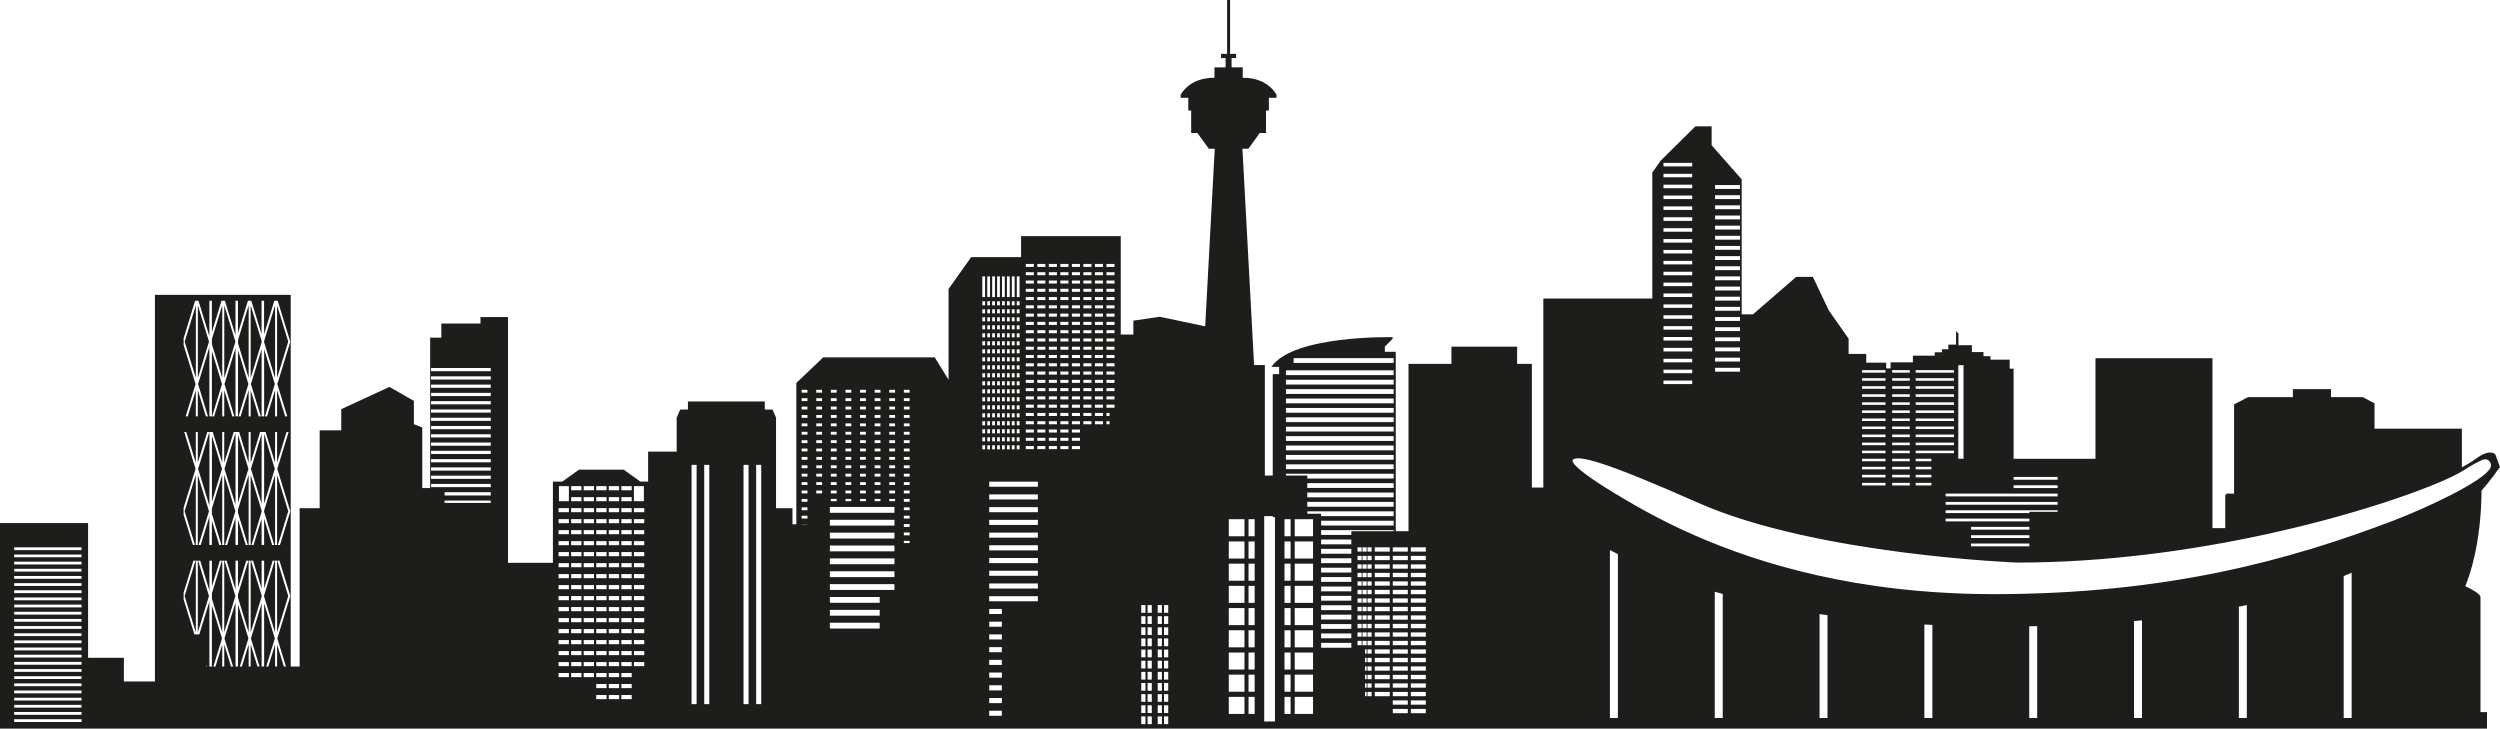 <?xml version="1.0" encoding="UTF-8"?>
<svg id="Layer_2" data-name="Layer 2" xmlns="http://www.w3.org/2000/svg" viewBox="0 0 1200 349.72">
  <defs>
    <style>
      .cls-1 {
        fill: #1d1d1b;
        stroke-width: 0px;
      }
    </style>
  </defs>
  <g id="Layer_1-2" data-name="Layer 1">
    <g>
      <path class="cls-1" d="M1199.02,225.45l.98-1.22-2.27-6.18s-2.44-2.83-8.91,1.88c-2.44,1.77-4.95,3.24-7.12,4.38v-18.55h-41.93v-12.16l-5.64-2.99h-15.26v-3.83h-18.29v3.83h-21.46l-6.76,3.5v42.83h-3.76v.58h-.48v15.98h-6.14v-81.57h-56.15v48.28h-39.3v-43.24h-1.89v-4.32h-9.19v-1.69h-3.38v-1.97h-5.56v-3.31h-6.44v-5.56l-1.17-1.17v6.44h-3.71v2.26h-3.06v1.45h-3.44v1.61h-10.5v3.22h-10.71v2.91h-2.1v-2.75h-9.58v-4.19h-8.46v-7.33l-3.17-4.52-.9-1.29-1.8-2.58-.91-1.29-1.8-2.57-.92-1.29-7.66-16.12h-8.01l-20.74,17.98h-5.43v-64.81l-14.42-16.35v-9.1h-7.78l-16.71,16.51-3.98,5.7v60.47h-52.31v90.71h-5.49v-59.38h-7.09v-8.25h-31.53v8.25h-20.61v80.33h-6.11v-86.12h-5.24v-2.49l3.72-3.73v-.79s-47.7-1.13-58.17,14.26h3.7v3.47h-3.06v48.68h-3.78v-53.01h-5.17l-5.6-103.85h2.84l5.48-7.56h3v-10.79h1.37v-6.1h3.66v-1.44s-3.92-8.18-15.91-8.18h-.3v-4.99h-5.35v-4.47h2.18v-2.02h-2.9V0h-1.43v25.85h-2.9v2.02h2.18v4.47h-5.35v4.99h-.29c-12,0-15.92,8.18-15.92,8.18v1.44h3.66v6.1h1.37v10.79h3l5.48,7.56h2.84l-4.59,85.22-21.79-4.57-12.69,1.86v6.68h-6.05v-47.24h-47.85v10.06h-23.93l-10.87,15.31v43.58l-6.63-10.77h-53.55l-12.89,12.3v67.82h-1.85v-7.73h-7.89v-43.41l-1.7-3.95h-3.7v-3.87h-36.9v3.87h-3.71l-1.69,3.95v16.25h-13.7v14.41h-3.71l-8.01-5.73h-21.46l-8.01,5.73h-4.51v38.97h-21.55v-117.95h-13.22v3.1h-18.8v6.8h-5.36v72.18h-3.78v-29.11l-4.03-1.55v-11.18l-11.71-6.71-23.15,10.69v10.15h-10.36v37.37h-9.61v76h-4.28v-178.38h-65.18v185.57h-14.9v-11.37h-17.19v-64.68H0v98.66h1193.76v-7.91h-3.12v-55.16c0-1.39-3.29-3.39-7.31-5.33,2.05-4.85,7.61-20.33,7.82-45.86,4.54-5.08,7.86-10.01,7.86-10.01ZM39.15,346.56H6.81v-1.35h32.33v1.35ZM39.15,343.12H6.81v-1.35h32.33v1.35ZM39.15,339.68H6.81v-1.35h32.33v1.35ZM39.15,336.25H6.81v-1.35h32.33v1.35ZM39.15,332.81H6.81v-1.35h32.33v1.35ZM39.15,329.37H6.81v-1.35h32.33v1.35ZM39.15,325.93H6.81v-1.35h32.33v1.35ZM39.15,322.5H6.81v-1.35h32.33v1.35ZM39.15,319.06H6.81v-1.35h32.33v1.35ZM39.15,315.62H6.81v-1.35h32.33v1.35ZM39.15,312.18H6.81v-1.35h32.33v1.35ZM39.15,308.75H6.81v-1.35h32.33v1.35ZM39.15,305.31H6.81v-1.35h32.33v1.35ZM39.15,301.87H6.81v-1.35h32.33v1.35ZM39.15,298.44H6.81v-1.35h32.33v1.35ZM39.15,295H6.81v-1.35h32.33v1.35ZM39.15,291.56H6.81v-1.35h32.33v1.35ZM39.15,288.12H6.81v-1.35h32.33v1.35ZM39.15,284.69H6.81v-1.35h32.33v1.35ZM39.15,281.25H6.81v-1.35h32.33v1.35ZM39.15,277.81H6.81v-1.34h32.33v1.34ZM39.15,274.38H6.81v-1.34h32.33v1.34ZM39.15,270.94H6.81v-1.34h32.33v1.34ZM39.15,267.5H6.81v-1.34h32.33v1.34ZM39.15,264.06H6.81v-1.34h32.33v1.34ZM98.96,319.92v-.87l.27.87h-.27ZM139.32,286.23l-6.2,20.21,4.14,13.48h-1.01l-3.24-10.56v10.56h-.97v-10.56l-3.24,10.56h-1.01l4.13-13.48-5.13-16.74v30.22h-1.21v-30.22l-5.14,16.74,4.14,13.48h-1.01l-3.25-10.56v10.56h-.97v-10.56l-3.24,10.56h-1.01l3.33-10.84.81-2.64-.81-2.65-4.18-13.61v29.74h-1.21v-30.69l-4.48,14.57-.81,2.65.81,2.64,3.33,10.84h-1.01l-3.24-10.56v10.56h-.97v-10.56l-3.24,10.56h-1.01l3.33-10.84.81-2.64-.81-2.65-4.04-13.12v29.25h-1.21v-31.17l-4.84,15.76h-2.38l-5.15-16.79v-3.26l4.71-15.36h1.01l-5.22,16.99,5.36,17.43v-34.41h.96v34.41l5.36-17.43-5.22-16.99h1.01l4.4,14.34v-14.34h1.21v12.41l3.82-12.41h1l-4.82,15.71v2.57l4.96,16.14v-34.41h.97v34.41l5.35-17.43-.87-2.85-4.34-14.14h1l4.26,13.86v-13.86h1.21v12.89l3.96-12.89h1.01l-4.97,16.19v1.6l5.1,16.63v-34.41h.97v34.41l5.26-17.11v-.64l-5.12-16.67h1.01l4.11,13.37v-13.37h1.21v13.37l4.1-13.37h1.01l-4.19,13.65-.92,3.02v.64l.92,3.02,4.33,14.09v-34.41h.97v34.41l5.35-17.43-5.22-16.99h1.01l5.18,16.85v.28ZM139.32,245.54l-4.94,16.07h-1.01l4.98-16.22-5.35-17.43v33.64h-.97v-33.64l-4.33,14.1-.92,3.01v.64l.92,3.02,3.96,12.88h-1.02l-3.86-12.6v12.6h-1.21v-12.6l-3.87,12.6h-1.02l4.89-15.9v-.64l-5.26-17.11v33.64h-.97v-33.64l-5.1,16.63v1.61l4.73,15.41h-1.01l-3.72-12.12v12.12h-1.21v-13.08l-4.02,13.08h-1.01l4.98-16.22-.87-2.85-4.48-14.58v33.64h-.97v-33.64l-4.96,16.15v2.57l4.59,14.93h-1.01l-3.58-11.63v11.63h-1.21v-13.56l-4.16,13.56h-1.02l4.99-16.22-5.36-17.43v33.64h-.96v-33.64l-5.36,17.43,4.99,16.22h-1.02l-4.47-14.58v-3.27l5.74-18.71-5.43-17.7h1l4.55,14.78v-14.78h.96v14.78l4.55-14.78h2.63l4.54,14.78v-14.78h.97v14.78l4.54-14.78h2.64l4.53,14.78v-14.78h.97v14.78l4.54-14.78h2.64l4.54,14.78v-14.78h.97v14.78l4.54-14.78h1.01l-5.44,17.7,6.2,20.2v.29ZM139.32,164.15l-6.2,20.2,4.77,15.51h-1.02l-3.86-12.58v12.58h-.97v-12.58l-3.86,12.58h-1.01l4.75-15.51-5.13-16.73v32.23h-1.21v-32.23l-5.14,16.73,4.76,15.51h-1.01l-3.87-12.58v12.58h-.97v-12.58l-3.86,12.58h-1.01l4.76-15.51-.81-2.64-4.18-13.61v31.75h-1.21v-32.71l-5.29,17.21,4.76,15.51h-1.01l-3.86-12.59v12.59h-.97v-12.59l-3.87,12.59h-1.01l4.77-15.51-4.85-15.77v31.27h-1.21v-33.2l-5.43,17.7,4.76,15.51h-1.01l-3.87-12.58v12.58h-.96v-12.58l-3.87,12.58h-1.01l4.76-15.51-5.74-18.71v-3.26l5.53-18.04h1.61l5.22,17.01v-17.01h1.21v15.08l4.63-15.08h1.62l5.07,16.53v-16.53h1.21v15.57l4.18-13.61.6-1.96h1.61l4.93,16.05v-16.05h1.21v16.05l4.92-16.05h1.62l5.99,19.53v.28ZM235.57,241.4h-22.17v-1.16h22.17v1.16ZM235.57,237.81h-22.17v-1.54h22.17v1.54ZM235.57,233.83h-28.68v-1.53h28.68v1.53ZM235.57,229.85h-28.68v-1.53h28.68v1.53ZM235.57,225.88h-28.68v-1.53h28.68v1.53ZM235.57,221.91h-28.68v-1.53h28.68v1.53ZM235.57,217.93h-28.68v-1.53h28.68v1.53ZM235.57,213.96h-28.68v-1.53h28.68v1.53ZM235.57,209.99h-28.68v-1.54h28.68v1.54ZM235.57,206.01h-28.68v-1.53h28.68v1.53ZM235.57,202.03h-28.68v-1.53h28.68v1.53ZM235.57,198.06h-28.68v-1.53h28.68v1.53ZM235.57,194.09h-28.68v-1.54h28.68v1.54ZM235.57,190.11h-28.68v-1.53h28.68v1.53ZM235.57,186.14h-28.68v-1.53h28.68v1.53ZM235.57,182.16h-28.68v-1.53h28.68v1.53ZM235.57,178.19h-28.68v-1.54h28.68v1.54ZM304.28,233.35h4.78v7.24h-4.78v-7.24ZM273.07,325.03h-4.95v-1.98h4.95v1.98ZM273.07,319.75h-4.95v-1.97h4.95v1.97ZM273.07,314.47h-4.95v-1.97h4.95v1.97ZM273.07,309.2h-4.95v-1.97h4.95v1.97ZM273.07,303.92h-4.95v-1.98h4.95v1.98ZM273.07,298.65h-4.95v-1.98h4.95v1.98ZM273.07,293.37h-4.95v-1.98h4.95v1.98ZM273.07,288.09h-4.95v-1.98h4.95v1.98ZM273.07,282.81h-4.95v-1.97h4.95v1.97ZM273.07,277.53h-4.95v-1.97h4.95v1.97ZM273.07,272.26h-4.95v-1.97h4.95v1.97ZM273.07,266.98h-4.95v-1.98h4.95v1.98ZM273.07,261.71h-4.95v-1.98h4.95v1.98ZM273.07,256.43h-4.95v-1.98h4.95v1.98ZM273.07,251.15h-4.95v-1.98h4.95v1.98ZM273.07,245.87h-4.95v-1.97h4.95v1.97ZM273.07,240.59h-4.78v-7.24h4.78v7.24ZM279.1,325.03h-4.96v-1.98h4.96v1.98ZM279.1,319.75h-4.96v-1.97h4.96v1.97ZM279.1,314.47h-4.96v-1.97h4.96v1.97ZM279.1,309.2h-4.96v-1.97h4.96v1.97ZM279.1,303.92h-4.96v-1.98h4.96v1.98ZM279.1,298.65h-4.96v-1.98h4.96v1.98ZM279.1,293.37h-4.96v-1.98h4.96v1.98ZM279.1,288.09h-4.96v-1.98h4.96v1.98ZM279.1,282.81h-4.96v-1.97h4.96v1.97ZM279.1,277.53h-4.96v-1.97h4.96v1.97ZM279.1,272.26h-4.96v-1.97h4.96v1.97ZM279.1,266.98h-4.96v-1.98h4.96v1.98ZM279.1,261.71h-4.96v-1.98h4.96v1.98ZM279.1,256.43h-4.96v-1.98h4.96v1.98ZM279.1,251.15h-4.96v-1.98h4.96v1.98ZM279.1,245.87h-4.96v-1.97h4.96v1.97ZM279.1,240.59h-4.96v-1.97h4.96v1.97ZM279.1,235.32h-4.96v-1.97h4.96v1.97ZM285.13,325.03h-4.96v-1.98h4.96v1.98ZM285.13,319.75h-4.96v-1.97h4.96v1.97ZM285.13,314.47h-4.96v-1.97h4.96v1.97ZM285.13,309.2h-4.96v-1.97h4.96v1.97ZM285.13,303.92h-4.96v-1.98h4.96v1.98ZM285.13,298.65h-4.96v-1.98h4.96v1.98ZM285.13,293.37h-4.96v-1.98h4.96v1.98ZM285.13,288.09h-4.96v-1.98h4.96v1.98ZM285.13,282.81h-4.96v-1.97h4.96v1.97ZM285.13,277.53h-4.96v-1.97h4.96v1.97ZM285.13,272.26h-4.96v-1.97h4.96v1.97ZM285.13,266.98h-4.96v-1.98h4.96v1.98ZM285.13,261.71h-4.96v-1.98h4.96v1.98ZM285.13,256.43h-4.96v-1.98h4.96v1.98ZM285.13,251.15h-4.96v-1.98h4.96v1.98ZM285.13,245.87h-4.96v-1.97h4.96v1.97ZM285.13,240.59h-4.96v-1.97h4.96v1.97ZM285.13,235.32h-4.96v-1.97h4.96v1.97ZM291.15,335.59h-4.95v-1.98h4.95v1.98ZM291.15,330.31h-4.95v-1.98h4.95v1.98ZM291.15,325.02h-4.95v-1.97h4.95v1.97ZM291.15,319.75h-4.95v-1.97h4.95v1.97ZM291.15,314.47h-4.95v-1.97h4.95v1.97ZM291.15,309.2h-4.95v-1.97h4.95v1.97ZM291.15,303.92h-4.95v-1.98h4.95v1.98ZM291.15,298.65h-4.95v-1.98h4.95v1.98ZM291.15,293.37h-4.95v-1.98h4.95v1.98ZM291.15,288.08h-4.95v-1.97h4.95v1.97ZM291.15,282.81h-4.95v-1.97h4.95v1.97ZM291.15,277.53h-4.95v-1.97h4.95v1.97ZM291.15,272.26h-4.95v-1.97h4.95v1.97ZM291.15,266.98h-4.95v-1.98h4.95v1.98ZM291.15,261.71h-4.95v-1.98h4.95v1.98ZM291.15,256.43h-4.95v-1.98h4.95v1.98ZM291.15,251.14h-4.95v-1.97h4.95v1.97ZM291.15,245.87h-4.95v-1.97h4.95v1.97ZM291.15,240.59h-4.95v-1.97h4.95v1.97ZM291.15,235.32h-4.95v-1.97h4.95v1.97ZM297.18,335.59h-4.96v-1.98h4.96v1.98ZM297.18,330.31h-4.96v-1.98h4.96v1.98ZM297.18,325.03h-4.96v-1.98h4.96v1.98ZM297.18,319.75h-4.96v-1.97h4.96v1.97ZM297.18,314.47h-4.96v-1.97h4.96v1.97ZM297.18,309.2h-4.96v-1.97h4.96v1.97ZM297.18,303.92h-4.96v-1.98h4.96v1.98ZM297.18,298.65h-4.96v-1.98h4.96v1.98ZM297.18,293.37h-4.96v-1.98h4.96v1.98ZM297.18,288.09h-4.96v-1.98h4.96v1.98ZM297.18,282.81h-4.96v-1.97h4.96v1.97ZM297.18,277.53h-4.96v-1.97h4.96v1.97ZM297.18,272.26h-4.96v-1.97h4.96v1.97ZM297.18,266.98h-4.96v-1.98h4.96v1.98ZM297.18,261.71h-4.96v-1.98h4.96v1.98ZM297.18,256.43h-4.96v-1.98h4.96v1.98ZM297.18,251.15h-4.96v-1.98h4.96v1.98ZM297.18,245.87h-4.96v-1.97h4.96v1.97ZM297.18,240.59h-4.96v-1.97h4.96v1.97ZM297.18,235.32h-4.96v-1.97h4.96v1.97ZM303.21,335.59h-4.96v-1.98h4.96v1.98ZM303.21,330.31h-4.96v-1.98h4.96v1.98ZM303.21,325.03h-4.96v-1.98h4.96v1.98ZM303.21,319.75h-4.96v-1.97h4.96v1.97ZM303.21,314.47h-4.96v-1.97h4.96v1.97ZM303.21,309.2h-4.96v-1.97h4.96v1.97ZM303.21,303.92h-4.96v-1.98h4.96v1.98ZM303.21,298.65h-4.96v-1.98h4.96v1.98ZM303.21,293.37h-4.96v-1.98h4.96v1.98ZM303.21,288.09h-4.96v-1.98h4.96v1.98ZM303.21,282.81h-4.96v-1.97h4.96v1.97ZM303.21,277.53h-4.96v-1.97h4.96v1.97ZM303.21,272.26h-4.96v-1.97h4.96v1.97ZM303.21,266.98h-4.96v-1.98h4.96v1.98ZM303.21,261.71h-4.96v-1.98h4.96v1.98ZM303.21,256.43h-4.96v-1.98h4.96v1.98ZM303.21,251.15h-4.96v-1.98h4.96v1.98ZM303.21,245.87h-4.96v-1.97h4.96v1.97ZM303.21,240.59h-4.96v-1.97h4.96v1.97ZM303.21,235.32h-4.96v-1.97h4.96v1.97ZM309.24,319.75h-4.96v-1.97h4.96v1.97ZM309.24,314.47h-4.96v-1.97h4.96v1.97ZM309.24,309.2h-4.96v-1.97h4.96v1.97ZM309.24,303.92h-4.96v-1.98h4.96v1.98ZM309.24,298.65h-4.96v-1.98h4.96v1.98ZM309.24,293.37h-4.96v-1.98h4.96v1.98ZM309.24,288.09h-4.96v-1.98h4.96v1.98ZM309.24,282.81h-4.96v-1.97h4.96v1.97ZM309.24,277.53h-4.96v-1.97h4.96v1.97ZM309.24,272.26h-4.96v-1.97h4.96v1.97ZM309.24,266.98h-4.96v-1.98h4.96v1.98ZM309.24,261.71h-4.96v-1.98h4.96v1.98ZM309.24,256.43h-4.96v-1.98h4.96v1.98ZM309.24,251.15h-4.96v-1.98h4.96v1.98ZM309.24,245.87h-4.96v-1.97h4.96v1.97ZM334.37,337.99h-2.42v-114.86h2.42v114.86ZM340.45,337.99h-2.42v-114.86h2.42v114.86ZM359.31,337.99h-2.42v-114.86h2.42v114.86ZM365.38,337.99h-2.42v-114.86h2.42v114.86ZM387.57,251.65h-2.78v-.09h2.78v.09ZM387.57,248.91h-2.78v-1.37h2.78v1.37ZM387.57,244.88h-2.78v-1.37h2.78v1.37ZM387.57,240.85h-2.78v-1.37h2.78v1.37ZM387.57,236.83h-2.78v-1.37h2.78v1.37ZM387.57,232.79h-2.78v-1.37h2.78v1.37ZM387.57,228.76h-2.78v-1.37h2.78v1.37ZM387.57,224.74h-2.78v-1.37h2.78v1.37ZM387.57,220.71h-2.78v-1.37h2.78v1.37ZM387.57,216.68h-2.78v-1.37h2.78v1.37ZM387.57,212.66h-2.78v-1.37h2.78v1.37ZM387.57,208.63h-2.78v-1.37h2.78v1.37ZM387.57,204.6h-2.78v-1.37h2.78v1.37ZM387.57,200.58h-2.78v-1.37h2.78v1.37ZM387.57,196.54h-2.78v-1.37h2.78v1.37ZM387.57,192.51h-2.78v-1.37h2.78v1.37ZM387.57,188.49h-2.78v-1.37h2.78v1.37ZM394.59,236.83h-2.78v-1.37h2.78v1.37ZM394.59,232.79h-2.78v-1.37h2.78v1.37ZM394.59,228.76h-2.78v-1.37h2.78v1.37ZM394.59,224.74h-2.78v-1.37h2.78v1.37ZM394.59,220.71h-2.78v-1.37h2.78v1.37ZM394.59,216.68h-2.78v-1.37h2.78v1.37ZM394.59,212.66h-2.78v-1.37h2.78v1.37ZM394.59,208.63h-2.78v-1.37h2.78v1.37ZM394.59,204.6h-2.78v-1.37h2.78v1.37ZM394.59,200.58h-2.78v-1.37h2.78v1.37ZM394.59,196.54h-2.78v-1.37h2.78v1.37ZM394.59,192.51h-2.78v-1.37h2.78v1.37ZM394.59,188.49h-2.78v-1.37h2.78v1.37ZM419.84,187.12h2.78v1.37h-2.78v-1.37ZM419.84,191.14h2.78v1.37h-2.78v-1.37ZM419.84,195.17h2.78v1.37h-2.78v-1.37ZM419.84,199.21h2.78v1.37h-2.78v-1.37ZM419.84,203.23h2.78v1.37h-2.78v-1.37ZM419.84,207.26h2.78v1.37h-2.78v-1.37ZM419.84,211.29h2.78v1.37h-2.78v-1.37ZM419.84,215.31h2.78v1.37h-2.78v-1.37ZM419.84,219.34h2.78v1.37h-2.78v-1.37ZM419.84,223.37h2.78v1.37h-2.78v-1.37ZM419.84,227.39h2.78v1.37h-2.78v-1.37ZM419.84,231.42h2.78v1.37h-2.78v-1.37ZM419.84,235.46h2.78v1.37h-2.78v-1.37ZM419.84,239.48h2.78v1.11h-2.78v-1.11ZM412.83,187.12h2.78v1.37h-2.78v-1.37ZM412.83,191.14h2.78v1.37h-2.78v-1.37ZM412.83,195.17h2.78v1.37h-2.78v-1.37ZM412.83,199.21h2.78v1.37h-2.78v-1.37ZM412.83,203.23h2.78v1.37h-2.78v-1.37ZM412.83,207.26h2.78v1.37h-2.78v-1.37ZM412.83,211.29h2.78v1.37h-2.78v-1.37ZM412.83,215.31h2.78v1.37h-2.78v-1.37ZM412.83,219.34h2.78v1.37h-2.78v-1.37ZM412.83,223.37h2.78v1.37h-2.78v-1.37ZM412.83,227.39h2.78v1.37h-2.78v-1.37ZM412.83,231.42h2.78v1.37h-2.78v-1.37ZM412.83,235.46h2.78v1.37h-2.78v-1.37ZM412.83,239.48h2.78v1.11h-2.78v-1.11ZM405.83,187.12h2.78v1.37h-2.78v-1.37ZM405.83,191.14h2.78v1.37h-2.78v-1.37ZM405.83,195.17h2.78v1.37h-2.78v-1.37ZM405.83,199.21h2.78v1.37h-2.78v-1.37ZM405.83,203.23h2.78v1.37h-2.78v-1.37ZM405.83,207.26h2.78v1.37h-2.78v-1.37ZM405.83,211.29h2.78v1.37h-2.78v-1.37ZM405.83,215.31h2.78v1.37h-2.78v-1.37ZM405.83,219.34h2.78v1.37h-2.78v-1.37ZM405.83,223.37h2.78v1.37h-2.78v-1.37ZM405.83,227.39h2.78v1.37h-2.78v-1.37ZM405.83,231.42h2.78v1.37h-2.78v-1.37ZM405.83,235.46h2.78v1.37h-2.78v-1.37ZM405.83,239.48h2.78v1.11h-2.78v-1.11ZM398.81,187.12h2.78v1.37h-2.78v-1.37ZM398.81,191.14h2.78v1.37h-2.78v-1.37ZM398.81,195.17h2.78v1.37h-2.78v-1.37ZM398.81,199.21h2.78v1.37h-2.78v-1.37ZM398.81,203.23h2.78v1.37h-2.78v-1.37ZM398.81,207.26h2.78v1.37h-2.78v-1.37ZM398.81,211.29h2.78v1.37h-2.78v-1.37ZM398.81,215.31h2.78v1.37h-2.78v-1.37ZM398.81,219.34h2.78v1.37h-2.78v-1.37ZM398.81,223.37h2.78v1.37h-2.78v-1.37ZM398.81,227.39h2.78v1.37h-2.78v-1.37ZM398.81,231.42h2.78v1.37h-2.78v-1.37ZM398.81,235.46h2.78v1.37h-2.78v-1.37ZM398.81,239.48h2.78v1.11h-2.78v-1.11ZM422.25,301.71h-23.91v-2.79h23.91v2.79ZM422.25,295.53h-23.91v-2.79h23.91v2.79ZM422.25,289.36h-23.91v-2.79h23.91v2.79ZM429.33,283.18h-30.99v-2.79h30.99v2.79ZM429.33,277.01h-30.99v-2.79h30.99v2.79ZM429.33,270.83h-30.99v-2.79h30.99v2.79ZM429.33,264.65h-30.99v-2.79h30.99v2.79ZM429.33,258.48h-30.99v-2.79h30.99v2.79ZM429.33,252.3h-30.99v-2.79h30.99v2.79ZM429.33,246.13h-30.99v-2.79h30.99v2.79ZM429.63,240.59h-2.78v-1.11h2.78v1.11ZM429.63,236.83h-2.78v-1.37h2.78v1.37ZM429.63,232.79h-2.78v-1.37h2.78v1.37ZM429.63,228.76h-2.78v-1.37h2.78v1.37ZM429.63,224.74h-2.78v-1.37h2.78v1.37ZM429.63,220.71h-2.78v-1.37h2.78v1.37ZM429.63,216.68h-2.78v-1.37h2.78v1.37ZM429.63,212.66h-2.78v-1.37h2.78v1.37ZM429.63,208.63h-2.78v-1.37h2.78v1.37ZM429.63,204.6h-2.78v-1.37h2.78v1.37ZM429.63,200.58h-2.78v-1.37h2.78v1.37ZM429.63,196.54h-2.78v-1.37h2.78v1.37ZM429.63,192.51h-2.78v-1.37h2.78v1.37ZM429.63,188.49h-2.78v-1.37h2.78v1.37ZM436.63,260.68h-2.78v-1.06h2.78v1.06ZM436.63,256.96h-2.78v-1.37h2.78v1.37ZM436.63,252.93h-2.78v-1.37h2.78v1.37ZM436.63,248.91h-2.78v-1.37h2.78v1.37ZM436.63,244.88h-2.78v-1.37h2.78v1.37ZM436.63,240.85h-2.78v-1.37h2.78v1.37ZM436.63,236.83h-2.78v-1.37h2.78v1.37ZM436.63,232.79h-2.78v-1.37h2.78v1.37ZM436.63,228.76h-2.78v-1.37h2.78v1.37ZM436.63,224.74h-2.78v-1.37h2.78v1.37ZM436.63,220.71h-2.78v-1.37h2.78v1.37ZM436.63,216.68h-2.78v-1.37h2.78v1.37ZM436.63,212.66h-2.78v-1.37h2.78v1.37ZM436.63,208.63h-2.78v-1.37h2.78v1.37ZM436.63,204.6h-2.78v-1.37h2.78v1.37ZM436.63,200.58h-2.78v-1.37h2.78v1.37ZM436.63,196.54h-2.78v-1.37h2.78v1.37ZM436.63,192.51h-2.78v-1.37h2.78v1.37ZM436.63,188.49h-2.78v-1.37h2.78v1.37ZM492.38,126.69h3.87v1.45h-3.87v-1.45ZM492.38,130.66h3.87v1.45h-3.87v-1.45ZM492.38,134.64h3.87v1.45h-3.87v-1.45ZM492.38,138.61h3.87v1.46h-3.87v-1.46ZM492.38,142.58h3.87v1.45h-3.87v-1.45ZM492.38,146.56h3.87v1.45h-3.87v-1.45ZM492.38,150.54h3.87v1.45h-3.87v-1.45ZM492.38,154.5h3.87v1.46h-3.87v-1.46ZM492.38,158.48h3.87v1.45h-3.87v-1.45ZM492.38,162.46h3.87v1.45h-3.87v-1.45ZM492.38,166.43h3.87v1.45h-3.87v-1.45ZM492.38,170.4h3.87v1.45h-3.87v-1.45ZM492.38,174.38h3.87v1.45h-3.87v-1.45ZM492.38,178.35h3.87v1.45h-3.87v-1.45ZM492.38,182.33h3.87v1.45h-3.87v-1.45ZM492.38,186.3h3.87v1.45h-3.87v-1.45ZM492.38,190.27h3.87v1.45h-3.87v-1.45ZM492.38,194.25h3.87v1.45h-3.87v-1.45ZM492.38,198.22h3.87v1.46h-3.87v-1.46ZM492.38,202.19h3.87v1.45h-3.87v-1.45ZM492.38,206.17h3.87v1.45h-3.87v-1.45ZM492.38,210.15h3.87v1.45h-3.87v-1.45ZM492.38,214.12h3.87v1.46h-3.87v-1.46ZM488.06,132.68h1.33v9.9h-1.33v-9.9ZM488.06,144.6h1.33v1.96h-1.33v-1.96ZM488.06,148.44h1.33v1.96h-1.33v-1.96ZM488.06,152.28h1.33v1.97h-1.33v-1.97ZM488.06,156.12h1.33v1.96h-1.33v-1.96ZM488.06,159.96h1.33v1.96h-1.33v-1.96ZM488.06,163.8h1.33v1.96h-1.33v-1.96ZM488.06,167.64h1.33v1.96h-1.33v-1.96ZM488.06,171.48h1.33v1.96h-1.33v-1.96ZM488.06,175.32h1.33v1.96h-1.33v-1.96ZM488.06,179.15h1.33v1.97h-1.33v-1.97ZM488.06,183h1.33v1.96h-1.33v-1.96ZM488.06,186.84h1.33v1.96h-1.33v-1.96ZM488.06,190.67h1.33v1.96h-1.33v-1.96ZM488.06,194.52h1.33v1.96h-1.33v-1.96ZM488.06,198.36h1.33v1.96h-1.33v-1.96ZM488.06,202.19h1.33v1.96h-1.33v-1.96ZM488.06,206.03h1.33v1.97h-1.33v-1.97ZM488.06,209.88h1.33v1.96h-1.33v-1.96ZM488.06,213.72h1.33v1.96h-1.33v-1.96ZM485.69,132.68h1.33v9.9h-1.33v-9.9ZM485.69,144.6h1.33v1.96h-1.33v-1.96ZM485.69,148.44h1.33v1.96h-1.33v-1.96ZM485.69,152.28h1.33v1.97h-1.33v-1.97ZM485.69,156.12h1.33v1.96h-1.33v-1.96ZM485.69,159.96h1.33v1.96h-1.33v-1.96ZM485.69,163.8h1.33v1.96h-1.33v-1.96ZM485.69,167.64h1.33v1.96h-1.33v-1.96ZM485.69,171.48h1.33v1.96h-1.33v-1.96ZM485.69,175.32h1.33v1.96h-1.33v-1.96ZM485.69,179.15h1.33v1.97h-1.33v-1.97ZM485.69,183h1.33v1.96h-1.33v-1.96ZM485.69,186.84h1.33v1.96h-1.33v-1.96ZM485.69,190.67h1.33v1.96h-1.33v-1.96ZM485.69,194.52h1.33v1.96h-1.33v-1.96ZM485.69,198.36h1.33v1.96h-1.33v-1.96ZM485.69,202.19h1.33v1.96h-1.33v-1.96ZM485.69,206.03h1.33v1.97h-1.33v-1.97ZM485.69,209.88h1.33v1.96h-1.33v-1.96ZM485.69,213.72h1.33v1.96h-1.33v-1.96ZM483.34,132.68h1.33v9.9h-1.33v-9.9ZM483.34,144.6h1.33v1.96h-1.33v-1.96ZM483.34,148.44h1.33v1.96h-1.33v-1.96ZM483.34,152.28h1.33v1.97h-1.33v-1.97ZM483.34,156.12h1.33v1.96h-1.33v-1.96ZM483.34,159.96h1.33v1.96h-1.33v-1.96ZM483.34,163.8h1.33v1.96h-1.33v-1.96ZM483.34,167.64h1.33v1.96h-1.33v-1.96ZM483.34,171.48h1.33v1.96h-1.33v-1.96ZM483.34,175.32h1.33v1.96h-1.33v-1.96ZM483.34,179.15h1.33v1.97h-1.33v-1.97ZM483.34,183h1.33v1.96h-1.33v-1.96ZM483.34,186.84h1.33v1.96h-1.33v-1.96ZM483.34,190.67h1.33v1.96h-1.33v-1.96ZM483.34,194.52h1.33v1.96h-1.33v-1.96ZM483.34,198.36h1.33v1.96h-1.33v-1.96ZM483.34,202.19h1.33v1.96h-1.33v-1.96ZM483.34,206.03h1.33v1.97h-1.33v-1.97ZM483.34,209.88h1.33v1.96h-1.33v-1.96ZM483.34,213.72h1.33v1.96h-1.33v-1.96ZM480.97,132.68h1.33v9.9h-1.33v-9.9ZM480.97,144.6h1.33v1.96h-1.33v-1.96ZM480.97,148.44h1.33v1.96h-1.33v-1.96ZM480.97,152.28h1.33v1.97h-1.33v-1.97ZM480.97,156.12h1.33v1.96h-1.33v-1.96ZM480.97,159.96h1.33v1.96h-1.33v-1.96ZM480.97,163.8h1.33v1.96h-1.33v-1.96ZM480.97,167.64h1.33v1.96h-1.33v-1.96ZM480.97,171.48h1.33v1.96h-1.33v-1.96ZM480.97,175.32h1.33v1.96h-1.33v-1.96ZM480.97,179.15h1.33v1.97h-1.33v-1.97ZM480.97,183h1.33v1.96h-1.33v-1.96ZM480.97,186.84h1.33v1.96h-1.33v-1.96ZM480.97,190.67h1.33v1.96h-1.33v-1.96ZM480.97,194.52h1.33v1.96h-1.33v-1.96ZM480.97,198.36h1.33v1.96h-1.33v-1.96ZM480.97,202.19h1.33v1.96h-1.33v-1.96ZM480.97,206.03h1.33v1.97h-1.33v-1.97ZM480.97,209.88h1.33v1.96h-1.33v-1.96ZM480.97,213.72h1.33v1.96h-1.33v-1.96ZM478.61,132.68h1.33v9.9h-1.33v-9.9ZM478.61,144.6h1.33v1.96h-1.33v-1.96ZM478.61,148.44h1.33v1.96h-1.33v-1.96ZM478.61,152.28h1.33v1.97h-1.33v-1.97ZM478.61,156.12h1.33v1.96h-1.33v-1.96ZM478.61,159.96h1.33v1.96h-1.33v-1.96ZM478.61,163.8h1.33v1.96h-1.33v-1.96ZM478.61,167.64h1.33v1.96h-1.33v-1.96ZM478.61,171.48h1.33v1.96h-1.33v-1.96ZM478.61,175.32h1.33v1.96h-1.33v-1.96ZM478.61,179.15h1.33v1.97h-1.33v-1.97ZM478.61,183h1.33v1.96h-1.33v-1.96ZM478.61,186.84h1.33v1.96h-1.33v-1.96ZM478.61,190.67h1.33v1.96h-1.33v-1.96ZM478.61,194.52h1.33v1.96h-1.33v-1.96ZM478.61,198.36h1.33v1.96h-1.33v-1.96ZM478.61,202.19h1.33v1.96h-1.33v-1.96ZM478.61,206.03h1.33v1.97h-1.33v-1.97ZM478.61,209.88h1.33v1.96h-1.33v-1.96ZM478.61,213.72h1.33v1.96h-1.33v-1.96ZM476.24,132.68h1.33v9.9h-1.33v-9.9ZM476.24,144.6h1.33v1.96h-1.33v-1.96ZM476.24,148.44h1.33v1.96h-1.33v-1.96ZM476.24,152.28h1.33v1.97h-1.33v-1.97ZM476.24,156.12h1.33v1.96h-1.33v-1.96ZM476.24,159.96h1.33v1.96h-1.33v-1.96ZM476.24,163.8h1.33v1.96h-1.33v-1.96ZM476.24,167.64h1.33v1.96h-1.33v-1.96ZM476.24,171.48h1.33v1.96h-1.33v-1.96ZM476.24,175.32h1.33v1.96h-1.33v-1.96ZM476.24,179.15h1.33v1.97h-1.33v-1.97ZM476.24,183h1.33v1.96h-1.33v-1.96ZM476.24,186.84h1.33v1.96h-1.33v-1.96ZM476.24,190.67h1.33v1.96h-1.33v-1.96ZM476.24,194.52h1.33v1.96h-1.33v-1.96ZM476.24,198.36h1.33v1.96h-1.33v-1.96ZM476.24,202.19h1.33v1.96h-1.33v-1.96ZM476.24,206.03h1.33v1.97h-1.33v-1.97ZM476.24,209.88h1.33v1.96h-1.33v-1.96ZM476.24,213.72h1.33v1.96h-1.33v-1.96ZM473.88,132.68h1.33v9.9h-1.33v-9.9ZM473.88,144.6h1.33v1.96h-1.33v-1.96ZM473.88,148.44h1.33v1.96h-1.33v-1.96ZM473.88,152.28h1.33v1.97h-1.33v-1.97ZM473.88,156.12h1.33v1.96h-1.33v-1.96ZM473.88,159.96h1.33v1.96h-1.33v-1.96ZM473.88,163.8h1.33v1.96h-1.33v-1.96ZM473.88,167.64h1.33v1.96h-1.33v-1.96ZM473.88,171.48h1.33v1.96h-1.33v-1.96ZM473.88,175.32h1.33v1.96h-1.33v-1.96ZM473.88,179.15h1.33v1.97h-1.33v-1.97ZM473.88,183h1.33v1.96h-1.33v-1.96ZM473.88,186.84h1.33v1.96h-1.33v-1.96ZM473.88,190.67h1.33v1.96h-1.33v-1.96ZM473.88,194.52h1.33v1.96h-1.33v-1.96ZM473.88,198.36h1.33v1.96h-1.33v-1.96ZM473.88,202.19h1.33v1.96h-1.33v-1.96ZM473.88,206.03h1.33v1.97h-1.33v-1.97ZM473.88,209.88h1.33v1.96h-1.33v-1.96ZM472.84,215.67h-1.33v-1.96h1.33v1.96ZM472.84,211.84h-1.33v-1.96h1.33v1.96ZM472.84,208h-1.33v-1.97h1.33v1.97ZM472.84,204.15h-1.33v-1.96h1.33v1.96ZM472.84,200.32h-1.33v-1.96h1.33v1.96ZM472.84,196.48h-1.33v-1.96h1.33v1.96ZM472.84,192.63h-1.33v-1.96h1.33v1.96ZM472.84,188.8h-1.33v-1.96h1.33v1.96ZM472.84,184.96h-1.33v-1.96h1.33v1.96ZM472.84,181.12h-1.33v-1.97h1.33v1.97ZM472.84,177.28h-1.33v-1.96h1.33v1.96ZM472.84,173.44h-1.33v-1.96h1.33v1.96ZM472.84,169.6h-1.33v-1.96h1.33v1.96ZM472.84,165.75h-1.33v-1.96h1.33v1.96ZM472.84,161.92h-1.33v-1.96h1.33v1.96ZM472.84,158.08h-1.33v-1.96h1.33v1.96ZM472.84,154.24h-1.33v-1.97h1.33v1.97ZM472.84,150.4h-1.33v-1.96h1.33v1.96ZM472.84,146.56h-1.33v-1.96h1.33v1.96ZM472.84,142.58h-1.33v-9.9h1.33v9.9ZM473.88,213.72h1.33v1.96h-1.33v-1.96ZM480.89,343.6h-6.07v-2.44h6.07v2.44ZM480.89,337.49h-6.07v-2.44h6.07v2.44ZM480.89,331.38h-6.07v-2.44h6.07v2.44ZM480.89,325.27h-6.07v-2.44h6.07v2.44ZM480.89,319.16h-6.07v-2.44h6.07v2.44ZM480.89,313.06h-6.07v-2.44h6.07v2.44ZM480.89,306.95h-6.07v-2.44h6.07v2.44ZM480.89,300.84h-6.07v-2.44h6.07v2.44ZM480.89,294.73h-6.07v-2.44h6.07v2.44ZM498.18,288.62h-23.36v-2.44h23.36v2.44ZM498.18,282.51h-23.36v-2.44h23.36v2.44ZM498.18,276.4h-23.36v-2.44h23.36v2.44ZM498.18,270.29h-23.36v-2.44h23.36v2.44ZM498.18,264.18h-23.36v-2.44h23.36v2.44ZM498.18,258.08h-23.36v-2.44h23.36v2.44ZM498.18,251.97h-23.36v-2.44h23.36v2.44ZM498.18,245.86h-23.36v-2.44h23.36v2.44ZM498.18,239.75h-23.36v-2.44h23.36v2.44ZM498.18,233.64h-23.36v-2.44h23.36v2.44ZM501.78,215.57h-3.87v-1.46h3.87v1.46ZM501.78,211.6h-3.87v-1.45h3.87v1.45ZM501.78,207.62h-3.87v-1.45h3.87v1.45ZM501.78,203.64h-3.87v-1.45h3.87v1.45ZM501.78,199.68h-3.87v-1.46h3.87v1.46ZM501.78,195.7h-3.87v-1.45h3.87v1.45ZM501.78,191.72h-3.87v-1.45h3.87v1.45ZM501.78,187.75h-3.87v-1.45h3.87v1.45ZM501.78,183.78h-3.87v-1.45h3.87v1.45ZM501.78,179.8h-3.87v-1.45h3.87v1.45ZM501.78,175.83h-3.87v-1.45h3.87v1.45ZM501.78,171.85h-3.87v-1.45h3.87v1.45ZM501.78,167.88h-3.87v-1.45h3.87v1.45ZM501.78,163.91h-3.87v-1.45h3.87v1.45ZM501.78,159.93h-3.87v-1.45h3.87v1.45ZM501.78,155.96h-3.87v-1.46h3.87v1.46ZM501.78,151.99h-3.87v-1.45h3.87v1.45ZM501.78,148.01h-3.87v-1.45h3.87v1.45ZM501.78,144.03h-3.87v-1.45h3.87v1.45ZM501.78,140.07h-3.87v-1.46h3.87v1.46ZM501.78,136.09h-3.87v-1.45h3.87v1.45ZM501.78,132.11h-3.87v-1.45h3.87v1.45ZM501.78,128.14h-3.87v-1.45h3.87v1.45ZM507.32,215.57h-3.87v-1.46h3.87v1.46ZM507.32,211.6h-3.87v-1.45h3.87v1.45ZM507.32,207.62h-3.87v-1.45h3.87v1.45ZM507.32,203.64h-3.87v-1.45h3.87v1.45ZM507.32,199.68h-3.87v-1.46h3.87v1.46ZM507.32,195.7h-3.87v-1.45h3.87v1.45ZM507.32,191.72h-3.87v-1.45h3.87v1.45ZM507.32,187.75h-3.87v-1.45h3.87v1.45ZM507.32,183.78h-3.87v-1.45h3.87v1.45ZM507.32,179.8h-3.87v-1.45h3.87v1.45ZM507.32,175.83h-3.87v-1.45h3.87v1.45ZM507.32,171.85h-3.87v-1.45h3.87v1.45ZM507.32,167.88h-3.87v-1.45h3.87v1.45ZM507.32,163.91h-3.87v-1.45h3.87v1.45ZM507.32,159.93h-3.87v-1.45h3.87v1.45ZM507.32,155.96h-3.87v-1.46h3.87v1.46ZM507.32,151.99h-3.87v-1.45h3.87v1.45ZM507.32,148.01h-3.87v-1.45h3.87v1.45ZM507.32,144.03h-3.87v-1.45h3.87v1.45ZM507.32,140.07h-3.87v-1.46h3.87v1.46ZM507.32,136.09h-3.87v-1.45h3.87v1.45ZM507.32,132.11h-3.87v-1.45h3.87v1.45ZM507.32,128.14h-3.87v-1.45h3.87v1.45ZM512.84,215.57h-3.87v-1.46h3.87v1.46ZM512.84,211.6h-3.87v-1.45h3.87v1.45ZM512.84,207.62h-3.87v-1.45h3.87v1.45ZM512.84,203.64h-3.87v-1.45h3.87v1.45ZM512.84,199.68h-3.87v-1.46h3.87v1.46ZM512.84,195.7h-3.87v-1.45h3.87v1.45ZM512.84,191.72h-3.87v-1.45h3.87v1.45ZM512.84,187.75h-3.87v-1.45h3.87v1.45ZM512.84,183.78h-3.87v-1.45h3.87v1.45ZM512.84,179.8h-3.87v-1.45h3.87v1.45ZM512.84,175.83h-3.87v-1.45h3.87v1.45ZM512.84,171.85h-3.87v-1.45h3.87v1.45ZM512.84,167.88h-3.87v-1.45h3.87v1.45ZM512.84,163.91h-3.87v-1.45h3.87v1.45ZM512.84,159.93h-3.87v-1.45h3.87v1.45ZM512.84,155.96h-3.87v-1.46h3.87v1.46ZM512.84,151.99h-3.87v-1.45h3.87v1.45ZM512.84,148.01h-3.87v-1.45h3.87v1.45ZM512.84,144.03h-3.87v-1.45h3.87v1.45ZM512.84,140.07h-3.87v-1.46h3.87v1.46ZM512.84,136.09h-3.87v-1.45h3.87v1.45ZM512.84,132.11h-3.87v-1.45h3.87v1.45ZM512.84,128.14h-3.87v-1.45h3.87v1.45ZM518.38,215.57h-3.87v-1.46h3.87v1.46ZM518.38,211.6h-3.87v-1.45h3.87v1.45ZM518.38,207.62h-3.87v-1.45h3.87v1.45ZM518.38,203.64h-3.87v-1.45h3.87v1.45ZM518.38,199.68h-3.87v-1.46h3.87v1.46ZM518.38,195.7h-3.87v-1.45h3.87v1.45ZM518.38,191.72h-3.87v-1.45h3.87v1.45ZM518.38,187.75h-3.87v-1.45h3.87v1.45ZM518.38,183.78h-3.87v-1.45h3.87v1.45ZM518.38,179.8h-3.87v-1.45h3.87v1.45ZM518.38,175.83h-3.87v-1.45h3.87v1.45ZM518.38,171.85h-3.87v-1.45h3.87v1.45ZM518.38,167.88h-3.87v-1.45h3.87v1.45ZM518.38,163.91h-3.87v-1.45h3.87v1.45ZM518.38,159.93h-3.87v-1.45h3.87v1.45ZM518.38,155.96h-3.87v-1.46h3.87v1.46ZM518.38,151.99h-3.87v-1.45h3.87v1.45ZM518.38,148.01h-3.87v-1.45h3.87v1.45ZM518.38,144.03h-3.87v-1.45h3.87v1.45ZM518.38,140.07h-3.87v-1.46h3.87v1.46ZM518.38,136.09h-3.87v-1.45h3.87v1.45ZM518.38,132.11h-3.87v-1.45h3.87v1.45ZM518.38,128.14h-3.87v-1.45h3.87v1.45ZM523.9,203.64h-3.87v-1.45h3.87v1.45ZM523.9,199.68h-3.87v-1.46h3.87v1.46ZM523.9,195.7h-3.87v-1.45h3.87v1.45ZM523.9,191.72h-3.87v-1.45h3.87v1.45ZM523.9,187.75h-3.87v-1.45h3.87v1.45ZM523.9,183.78h-3.87v-1.45h3.87v1.45ZM523.9,179.8h-3.87v-1.45h3.87v1.45ZM523.9,175.83h-3.87v-1.45h3.87v1.45ZM523.9,171.85h-3.87v-1.45h3.87v1.45ZM523.9,167.88h-3.87v-1.45h3.87v1.45ZM523.9,163.91h-3.87v-1.45h3.87v1.45ZM523.9,159.93h-3.87v-1.45h3.87v1.45ZM523.9,155.96h-3.87v-1.46h3.87v1.46ZM523.9,151.99h-3.87v-1.45h3.87v1.45ZM523.9,148.01h-3.87v-1.45h3.87v1.45ZM523.9,144.03h-3.87v-1.45h3.87v1.45ZM523.9,140.07h-3.87v-1.46h3.87v1.46ZM523.9,136.09h-3.87v-1.45h3.87v1.45ZM523.9,132.11h-3.87v-1.45h3.87v1.45ZM523.9,128.14h-3.87v-1.45h3.87v1.45ZM529.44,203.64h-3.87v-1.45h3.87v1.45ZM529.44,199.68h-3.87v-1.46h3.87v1.46ZM529.44,195.7h-3.87v-1.45h3.87v1.45ZM529.44,191.72h-3.87v-1.45h3.87v1.45ZM529.44,187.75h-3.87v-1.45h3.87v1.45ZM529.44,183.78h-3.87v-1.45h3.87v1.45ZM529.44,179.8h-3.87v-1.45h3.87v1.45ZM529.44,175.83h-3.87v-1.45h3.87v1.45ZM529.44,171.85h-3.87v-1.45h3.87v1.45ZM529.44,167.88h-3.87v-1.45h3.87v1.45ZM529.44,163.91h-3.87v-1.45h3.87v1.45ZM529.44,159.93h-3.87v-1.45h3.87v1.45ZM529.44,155.96h-3.87v-1.46h3.87v1.46ZM529.44,151.99h-3.87v-1.45h3.87v1.45ZM529.44,148.01h-3.87v-1.45h3.87v1.45ZM529.44,144.03h-3.87v-1.45h3.87v1.45ZM529.44,140.07h-3.87v-1.46h3.87v1.46ZM529.44,136.09h-3.87v-1.45h3.87v1.45ZM529.44,132.11h-3.87v-1.45h3.87v1.45ZM529.44,128.14h-3.87v-1.45h3.87v1.45ZM532.58,203.64h-1.48v-1.45h1.48v1.45ZM532.58,199.68h-1.48v-1.46h1.48v1.46ZM534.97,195.7h-3.87v-1.45h3.87v1.45ZM534.97,191.72h-3.87v-1.45h3.87v1.45ZM534.97,187.75h-3.87v-1.45h3.87v1.45ZM534.97,183.78h-3.87v-1.45h3.87v1.45ZM534.97,179.8h-3.87v-1.45h3.87v1.45ZM534.97,175.83h-3.87v-1.45h3.87v1.45ZM534.97,171.85h-3.87v-1.45h3.87v1.45ZM534.97,167.88h-3.87v-1.45h3.87v1.45ZM534.97,163.91h-3.87v-1.45h3.87v1.45ZM534.97,159.93h-3.87v-1.45h3.87v1.45ZM534.97,155.96h-3.87v-1.46h3.87v1.46ZM534.97,151.99h-3.87v-1.45h3.87v1.45ZM534.97,148.01h-3.87v-1.45h3.87v1.45ZM534.97,144.03h-3.87v-1.45h3.87v1.45ZM534.97,140.07h-3.87v-1.46h3.87v1.46ZM534.97,136.09h-3.87v-1.45h3.87v1.45ZM534.97,132.11h-3.87v-1.45h3.87v1.45ZM534.97,128.14h-3.87v-1.45h3.87v1.45ZM549.82,347.58h-2.01v-3.71h2.01v3.71ZM549.82,342.23h-2.01v-3.71h2.01v3.71ZM549.82,336.88h-2.01v-3.71h2.01v3.71ZM549.82,331.54h-2.01v-3.71h2.01v3.71ZM549.82,326.2h-2.01v-3.71h2.01v3.71ZM549.82,320.86h-2.01v-3.71h2.01v3.71ZM549.82,315.51h-2.01v-3.71h2.01v3.71ZM549.82,310.17h-2.01v-3.71h2.01v3.71ZM549.82,304.82h-2.01v-3.7h2.01v3.7ZM549.82,299.49h-2.01v-3.71h2.01v3.71ZM549.82,294.14h-2.01v-3.71h2.01v3.71ZM552.86,347.58h-2.02v-3.71h2.02v3.71ZM552.86,342.23h-2.02v-3.71h2.02v3.71ZM552.86,336.88h-2.02v-3.71h2.02v3.71ZM552.86,331.54h-2.02v-3.71h2.02v3.71ZM552.86,326.2h-2.02v-3.71h2.02v3.71ZM552.86,320.86h-2.02v-3.71h2.02v3.71ZM552.86,315.51h-2.02v-3.71h2.02v3.71ZM552.86,310.17h-2.02v-3.71h2.02v3.71ZM552.86,304.82h-2.02v-3.7h2.02v3.7ZM552.86,299.49h-2.02v-3.71h2.02v3.71ZM552.86,294.14h-2.02v-3.71h2.02v3.71ZM557.71,347.58h-2.01v-3.71h2.01v3.71ZM557.71,342.23h-2.01v-3.71h2.01v3.71ZM557.71,336.88h-2.01v-3.71h2.01v3.71ZM557.71,331.54h-2.01v-3.71h2.01v3.71ZM557.71,326.2h-2.01v-3.71h2.01v3.71ZM557.71,320.86h-2.01v-3.71h2.01v3.71ZM557.71,315.51h-2.01v-3.71h2.01v3.71ZM557.71,310.17h-2.01v-3.71h2.01v3.71ZM557.71,304.82h-2.01v-3.7h2.01v3.7ZM557.71,299.49h-2.01v-3.71h2.01v3.71ZM557.71,294.14h-2.01v-3.71h2.01v3.71ZM560.75,347.58h-2.02v-3.71h2.02v3.71ZM560.75,342.23h-2.02v-3.71h2.02v3.71ZM560.75,336.88h-2.02v-3.71h2.02v3.71ZM560.75,331.54h-2.02v-3.71h2.02v3.71ZM560.75,326.2h-2.02v-3.71h2.02v3.71ZM560.75,320.86h-2.02v-3.71h2.02v3.71ZM560.75,315.51h-2.02v-3.71h2.02v3.71ZM560.75,310.17h-2.02v-3.71h2.02v3.71ZM560.75,304.82h-2.02v-3.7h2.02v3.7ZM560.75,299.49h-2.02v-3.71h2.02v3.71ZM560.75,294.14h-2.02v-3.71h2.02v3.71ZM597.34,342.7h-7.52v-8.19h7.52v8.19ZM597.34,332.04h-7.52v-8.19h7.52v8.19ZM597.34,321.38h-7.52v-8.18h7.52v8.18ZM597.34,310.72h-7.52v-8.18h7.52v8.18ZM597.34,300.05h-7.52v-8.18h7.52v8.18ZM597.34,289.39h-7.52v-8.18h7.52v8.18ZM597.34,278.74h-7.52v-8.19h7.52v8.19ZM597.34,268.08h-7.52v-8.19h7.52v8.19ZM597.34,257.42h-7.52v-8.19h7.52v8.19ZM602.23,342.7h-2.93v-8.19h2.93v8.19ZM602.23,332.04h-2.93v-8.19h2.93v8.19ZM602.23,321.38h-2.93v-8.18h2.93v8.18ZM602.23,310.72h-2.93v-8.18h2.93v8.18ZM602.23,300.05h-2.93v-8.18h2.93v8.18ZM602.23,289.39h-2.93v-8.18h2.93v8.18ZM602.23,278.74h-2.93v-8.19h2.93v8.19ZM602.23,268.08h-2.93v-8.19h2.93v8.19ZM602.23,257.42h-2.93v-8.19h2.93v8.19ZM611.98,346.31h-5.16v-98.57h4.11v.48h1.05v98.09ZM668.95,236.41v2.31h-41.46v-2.31h41.46ZM627.5,234.21v-2.32h41.46v2.32h-41.46ZM668.95,240.91v2.32h-41.46v-2.32h41.46ZM668.95,245.43v2.31h-34.82v-1.16h-6.63v-1.15h41.46ZM634.13,249.94h34.83v2.31h-34.83v-2.31ZM620.94,171.91h48.01v2.31h-48.01v-2.31ZM617.25,177.76h51.71v2.31h-51.71v-2.31ZM617.25,182.27h51.71v2.31h-51.71v-2.31ZM617.25,186.79h51.71v2.31h-51.71v-2.31ZM617.25,191.29h51.71v2.31h-51.71v-2.31ZM617.25,195.81h51.71v2.31h-51.71v-2.31ZM617.25,200.32h51.71v2.31h-51.71v-2.31ZM617.25,204.83h51.71v2.31h-51.71v-2.31ZM617.25,209.34h51.71v2.31h-51.71v-2.31ZM617.25,213.86h51.71v2.31h-51.71v-2.31ZM617.25,218.36h51.71v2.31h-51.71v-2.31ZM617.25,222.87h51.71v2.32h-51.71v-2.32ZM617.25,227.38h51.71v2.31h-41.46v-1.45h-10.25v-.86ZM619.49,342.7h-2.93v-8.19h2.93v8.19ZM619.49,332.04h-2.93v-8.19h2.93v8.19ZM619.49,321.38h-2.93v-8.18h2.93v8.18ZM619.49,310.72h-2.93v-8.18h2.93v8.18ZM619.49,300.05h-2.93v-8.18h2.93v8.18ZM619.49,289.39h-2.93v-8.18h2.93v8.18ZM619.49,278.74h-2.93v-8.19h2.93v8.19ZM619.49,268.08h-2.93v-8.19h2.93v8.19ZM619.49,257.42h-2.93v-8.19h2.93v8.19ZM630.26,342.7h-8.8v-8.19h8.8v8.19ZM630.26,332.04h-8.8v-8.19h8.8v8.19ZM630.26,321.38h-8.8v-8.18h8.8v8.18ZM630.26,310.72h-8.8v-8.18h8.8v8.18ZM630.26,300.05h-8.8v-8.18h8.8v8.18ZM630.26,289.39h-8.8v-8.18h8.8v8.18ZM630.26,278.74h-8.8v-8.19h8.8v8.19ZM630.26,268.08h-8.8v-8.19h8.8v8.19ZM630.26,257.42h-8.8v-8.19h8.8v8.19ZM648.64,310.9h-14.51v-2.31h14.51v2.31ZM648.64,306.38h-14.51v-2.31h14.51v2.31ZM648.64,301.87h-14.51v-2.31h14.51v2.31ZM648.64,297.36h-14.51v-2.31h14.51v2.31ZM648.64,292.85h-14.51v-2.31h14.51v2.31ZM648.64,288.33h-14.51v-2.31h14.51v2.31ZM648.64,283.83h-14.51v-2.31h14.51v2.31ZM648.64,279.31h-14.51v-2.31h14.51v2.31ZM648.64,274.81h-14.51v-2.31h14.51v2.31ZM648.64,270.29h-14.51v-2.31h14.51v2.31ZM648.64,265.78h-14.51v-2.31h14.51v2.31ZM648.64,261.27h-14.51v-2.31h14.51v2.31ZM648.64,256.76h-14.51v-2.31h34.83v.51h-20.32v1.8ZM653.61,309.69h-1.99v-2.06h1.99v2.06ZM653.61,305.6h-1.99v-2.05h1.99v2.05ZM653.61,301.52h-1.99v-2.06h1.99v2.06ZM653.61,297.44h-1.99v-2.05h1.99v2.05ZM653.61,293.36h-1.99v-2.06h1.99v2.06ZM653.61,289.27h-1.99v-2.05h1.99v2.05ZM653.61,285.2h-1.99v-2.06h1.99v2.06ZM653.61,281.11h-1.99v-2.05h1.99v2.05ZM653.61,277.03h-1.99v-2.06h1.99v2.06ZM653.61,272.95h-1.99v-2.05h1.99v2.05ZM653.61,268.87h-1.99v-2.06h1.99v2.06ZM653.61,264.78h-1.99v-2.05h1.99v2.05ZM655.99,334.18h-.8v-2.06h.8v2.06ZM655.99,330.09h-.8v-2.05h.8v2.05ZM655.99,326.01h-.8v-2.06h.8v2.06ZM655.99,321.93h-.8v-2.05h.8v2.05ZM655.99,317.85h-.8v-2.06h.8v2.06ZM655.99,313.76h-.8v-2.05h.8v2.05ZM655.99,309.69h-1.99v-2.06h1.99v2.06ZM655.99,305.6h-1.99v-2.05h1.99v2.05ZM655.99,301.52h-1.99v-2.06h1.99v2.06ZM655.99,297.44h-1.99v-2.05h1.99v2.05ZM655.99,293.36h-1.99v-2.06h1.99v2.06ZM655.99,289.27h-1.99v-2.05h1.99v2.05ZM655.99,285.2h-1.99v-2.06h1.99v2.06ZM655.99,281.11h-1.99v-2.05h1.99v2.05ZM655.99,277.03h-1.99v-2.06h1.99v2.06ZM655.99,272.95h-1.99v-2.05h1.99v2.05ZM655.99,268.87h-1.99v-2.06h1.99v2.06ZM655.99,264.78h-1.99v-2.05h1.99v2.05ZM658.38,334.18h-1.99v-2.06h1.99v2.06ZM658.38,330.09h-1.99v-2.05h1.99v2.05ZM658.38,326.01h-1.99v-2.06h1.99v2.06ZM658.38,321.93h-1.99v-2.05h1.99v2.05ZM658.38,317.85h-1.99v-2.06h1.99v2.06ZM658.38,313.76h-1.99v-2.05h1.99v2.05ZM658.38,309.69h-1.99v-2.06h1.99v2.06ZM658.38,305.6h-1.99v-2.05h1.99v2.05ZM658.38,301.52h-1.99v-2.06h1.99v2.06ZM658.38,297.44h-1.99v-2.05h1.99v2.05ZM658.38,293.36h-1.99v-2.06h1.99v2.06ZM658.38,289.27h-1.99v-2.05h1.99v2.05ZM658.38,285.2h-1.99v-2.06h1.99v2.06ZM658.38,281.11h-1.99v-2.05h1.99v2.05ZM658.38,277.03h-1.99v-2.06h1.99v2.06ZM658.38,272.95h-1.99v-2.05h1.99v2.05ZM658.38,268.87h-1.99v-2.06h1.99v2.06ZM658.38,264.78h-1.99v-2.05h1.99v2.05ZM667.08,334.18h-7.2v-2.06h7.2v2.06ZM667.08,330.09h-7.2v-2.05h7.2v2.05ZM667.08,326.01h-7.2v-2.06h7.2v2.06ZM667.08,321.93h-7.2v-2.05h7.2v2.05ZM667.08,317.85h-7.2v-2.06h7.2v2.06ZM667.08,313.76h-7.2v-2.05h7.2v2.05ZM667.08,309.69h-7.2v-2.06h7.2v2.06ZM667.08,305.6h-7.2v-2.05h7.2v2.05ZM667.08,301.52h-7.2v-2.06h7.2v2.06ZM667.08,297.44h-7.2v-2.05h7.2v2.05ZM667.08,293.36h-7.2v-2.06h7.2v2.06ZM667.08,289.27h-7.2v-2.05h7.2v2.05ZM667.08,285.2h-7.2v-2.06h7.2v2.06ZM667.08,281.11h-7.2v-2.05h7.2v2.05ZM667.08,277.03h-7.2v-2.06h7.2v2.06ZM667.08,272.95h-7.2v-2.05h7.2v2.05ZM667.08,268.87h-7.2v-2.06h7.2v2.06ZM667.08,264.78h-7.2v-2.05h7.2v2.05ZM675.75,342.34h-7.21v-2.06h7.21v2.06ZM675.75,338.25h-7.21v-2.05h7.21v2.05ZM675.75,334.18h-7.21v-2.06h7.21v2.06ZM675.75,330.09h-7.21v-2.05h7.21v2.05ZM675.75,326.01h-7.21v-2.06h7.21v2.06ZM675.75,321.93h-7.21v-2.05h7.21v2.05ZM675.75,317.85h-7.21v-2.06h7.21v2.06ZM675.75,313.76h-7.21v-2.05h7.21v2.05ZM675.75,309.69h-7.21v-2.06h7.21v2.06ZM675.75,305.6h-7.21v-2.05h7.21v2.05ZM675.75,301.52h-7.21v-2.06h7.21v2.06ZM675.75,297.44h-7.21v-2.05h7.21v2.05ZM675.75,293.36h-7.21v-2.06h7.21v2.06ZM675.75,289.27h-7.21v-2.05h7.21v2.05ZM675.75,285.2h-7.21v-2.06h7.21v2.06ZM675.75,281.11h-7.21v-2.05h7.21v2.05ZM675.75,277.03h-7.21v-2.06h7.21v2.06ZM675.75,272.95h-7.21v-2.05h7.21v2.05ZM675.75,268.87h-7.21v-2.06h7.21v2.06ZM675.75,264.78h-7.21v-2.05h7.21v2.05ZM684.4,342.34h-7.2v-2.06h7.2v2.06ZM684.4,338.25h-7.2v-2.05h7.2v2.05ZM684.4,334.18h-7.2v-2.06h7.2v2.06ZM684.4,330.09h-7.2v-2.05h7.2v2.05ZM684.4,326.01h-7.2v-2.06h7.2v2.06ZM684.4,321.93h-7.2v-2.05h7.2v2.05ZM684.4,317.85h-7.2v-2.06h7.2v2.06ZM684.4,313.76h-7.2v-2.05h7.2v2.05ZM684.4,309.69h-7.2v-2.06h7.2v2.06ZM684.4,305.6h-7.2v-2.05h7.2v2.05ZM684.4,301.52h-7.2v-2.06h7.2v2.06ZM684.4,297.44h-7.2v-2.05h7.2v2.05ZM684.4,293.36h-7.2v-2.06h7.2v2.06ZM684.4,289.27h-7.2v-2.05h7.2v2.05ZM684.4,285.2h-7.2v-2.06h7.2v2.06ZM684.4,281.11h-7.2v-2.05h7.2v2.05ZM684.4,277.03h-7.2v-2.06h7.2v2.06ZM684.4,272.95h-7.2v-2.05h7.2v2.05ZM684.4,268.87h-7.2v-2.06h7.2v2.06ZM684.4,264.78h-7.2v-2.05h7.2v2.05ZM966.53,228.94h21.13v1.34h-21.13v-1.34ZM966.53,232.94h21.13v1.34h-21.13v-1.34ZM939.99,175.29h2.5v44.9h-2.5v-44.9ZM987.66,236.93v1.35h-53.76v-1.35h53.76ZM946.1,258.24v-1.34h28.01v1.34h-28.01ZM974.1,260.9v1.34h-28.01v-1.34h28.01ZM946.1,254.25v-1.35h28.01v1.35h-28.01ZM933.91,250.26v-1.34h40.2v1.34h-40.2ZM933.91,246.26v-1.34h53.76v.76h-13.56v.58h-40.2ZM933.91,242.26v-1.34h53.76v1.34h-53.76ZM919.53,177.65h18.36v1.24h-18.36v-1.24ZM919.53,181.52h18.36v1.24h-18.36v-1.24ZM919.53,185.39h18.36v1.24h-18.36v-1.24ZM919.53,189.26h18.36v1.23h-18.36v-1.23ZM919.53,193.12h18.36v1.23h-18.36v-1.23ZM919.53,196.99h18.36v1.23h-18.36v-1.23ZM919.53,200.86h18.36v1.23h-18.36v-1.23ZM919.53,204.72h18.36v1.23h-18.36v-1.23ZM919.53,208.59h18.36v1.23h-18.36v-1.23ZM919.53,212.46h18.36v1.23h-18.36v-1.23ZM919.53,216.32h18.36v1.23h-18.36v-1.23ZM919.53,220.19h7.53v1.23h-7.53v-1.23ZM919.53,224.06h7.53v1.23h-7.53v-1.23ZM919.53,227.92h7.53v1.23h-7.53v-1.23ZM919.53,231.79h7.53v1.23h-7.53v-1.23ZM908.25,177.65h8.44v1.24h-8.44v-1.24ZM908.25,181.52h8.44v1.24h-8.44v-1.24ZM908.25,185.39h8.44v1.24h-8.44v-1.24ZM908.25,189.26h8.44v1.23h-8.44v-1.23ZM908.25,193.12h8.44v1.23h-8.44v-1.23ZM908.25,196.99h8.44v1.23h-8.44v-1.23ZM908.25,200.86h8.44v1.23h-8.44v-1.23ZM908.25,204.72h8.44v1.23h-8.44v-1.23ZM908.25,208.59h8.44v1.23h-8.44v-1.23ZM908.25,212.46h8.44v1.23h-8.44v-1.23ZM908.25,216.32h8.44v1.23h-8.44v-1.23ZM908.25,220.19h8.44v1.23h-8.44v-1.23ZM908.25,224.06h8.44v1.23h-8.44v-1.23ZM908.25,227.92h8.44v1.23h-8.44v-1.23ZM908.25,231.79h8.44v1.23h-8.44v-1.23ZM893.8,177.65h11.23v1.24h-11.23v-1.24ZM893.8,181.52h11.23v1.24h-11.23v-1.24ZM893.8,185.39h11.23v1.24h-11.23v-1.24ZM893.8,189.26h11.23v1.23h-11.23v-1.23ZM893.8,193.12h11.23v1.23h-11.23v-1.23ZM893.8,196.99h11.23v1.23h-11.23v-1.23ZM893.8,200.86h11.23v1.23h-11.23v-1.23ZM893.8,204.72h11.23v1.23h-11.23v-1.23ZM893.8,208.59h11.23v1.23h-11.23v-1.23ZM893.8,212.46h11.23v1.23h-11.23v-1.23ZM893.8,216.32h11.23v1.23h-11.23v-1.23ZM893.8,220.19h11.23v1.23h-11.23v-1.23ZM893.8,224.06h11.23v1.23h-11.23v-1.23ZM893.8,227.92h11.23v1.23h-11.23v-1.23ZM893.8,231.79h11.23v1.23h-11.23v-1.23ZM823.24,88.82h11.96v1.86h-11.96v-1.86ZM823.24,93.69h11.96v1.85h-11.96v-1.85ZM823.24,98.57h11.96v1.85h-11.96v-1.85ZM823.24,103.45h11.96v1.85h-11.96v-1.85ZM823.24,108.31h11.96v1.86h-11.96v-1.86ZM823.24,113.19h11.96v1.86h-11.96v-1.86ZM823.24,118.06h11.96v1.85h-11.96v-1.85ZM823.24,122.94h11.96v1.85h-11.96v-1.85ZM823.24,127.81h11.96v1.86h-11.96v-1.86ZM823.24,132.68h11.96v1.86h-11.96v-1.86ZM823.24,137.56h11.96v1.85h-11.96v-1.85ZM823.24,142.43h11.96v1.85h-11.96v-1.85ZM823.24,147.3h11.96v1.86h-11.96v-1.86ZM823.24,152.18h11.96v1.86h-11.96v-1.86ZM823.24,157.05h11.96v1.85h-11.96v-1.85ZM823.24,161.93h11.96v1.85h-11.96v-1.85ZM823.24,166.79h11.96v1.86h-11.96v-1.86ZM823.24,171.67h11.96v1.86h-11.96v-1.86ZM823.24,176.55h11.96v1.85h-11.96v-1.85ZM798.47,78.19h13.78v1.69h-13.78v-1.69ZM798.47,83.41h13.78v1.69h-13.78v-1.69ZM798.47,88.64h13.78v1.69h-13.78v-1.69ZM798.47,93.86h13.78v1.69h-13.78v-1.69ZM798.47,99.08h13.78v1.7h-13.78v-1.7ZM798.47,104.3h13.78v1.7h-13.78v-1.7ZM798.47,109.53h13.78v1.69h-13.78v-1.69ZM798.47,114.76h13.78v1.69h-13.78v-1.69ZM798.47,119.98h13.78v1.69h-13.78v-1.69ZM798.47,125.21h13.78v1.69h-13.78v-1.69ZM798.47,130.42h13.78v1.7h-13.78v-1.7ZM798.47,135.65h13.78v1.7h-13.78v-1.7ZM798.47,140.87h13.78v1.69h-13.78v-1.69ZM798.47,146.1h13.78v1.69h-13.78v-1.69ZM798.47,151.33h13.78v1.69h-13.78v-1.69ZM798.47,156.55h13.78v1.69h-13.78v-1.69ZM798.47,161.77h13.78v1.7h-13.78v-1.7ZM798.47,166.99h13.78v1.7h-13.78v-1.7ZM798.47,172.22h13.78v1.69h-13.78v-1.69ZM798.47,177.44h13.78v1.69h-13.78v-1.69ZM798.47,182.67h13.78v1.69h-13.78v-1.69ZM776.59,344.64h-3.83v-80.65c1.23.66,2.51,1.34,3.83,2.02v78.64ZM826.91,344.64h-3.83v-60.62c1.26.36,2.53.72,3.83,1.07v59.55ZM877.21,344.64h-3.82v-49.88c1.26.19,2.53.38,3.82.55v49.33ZM927.53,344.64h-3.83v-44.88c1.27.07,2.54.14,3.83.2v44.68ZM977.85,344.64h-3.83v-44.03c1.29-.02,2.57-.04,3.83-.07v44.1ZM1028.16,344.64h-3.83v-46.52c1.29-.11,2.57-.23,3.83-.35v46.87ZM1078.48,344.64h-3.83v-53.45c1.3-.25,2.57-.51,3.83-.77v54.22ZM1128.79,344.64h-3.82v-68.11c1.32-.55,2.59-1.1,3.82-1.65v69.76ZM1149.24,249.75c-50.33,19.18-108.82,35.31-191.52,35.44-20.83.03-39.99-1.44-57.52-3.94-52.07-7.43-89.86-24.11-114.97-38.48-32.86-18.78-30.53-21.65-30.29-22.13,0-.01,0-.02,0-.02,2.94-2.13,14.02.3,60.34,20.79,56.31,24.91,152.98,28.63,152.98,28.63,42.81,0,84.53-5.96,119.7-13.63,49.01-10.69,85.34-24.69,94.33-30.5,4.19-2.7,7.24-4.32,9.46-5.24,2.44-1.01,4.81,1.58,3.63,3.94-3.21,6.41-30.71,19.24-46.15,25.13Z"/>
      <polygon class="cls-1" points="100.52 242.74 100.52 207.35 95.09 225.05 100.52 242.74"/>
      <polygon class="cls-1" points="101.73 209.28 101.73 240.81 105.76 227.68 106.57 225.05 105.76 222.41 101.73 209.28"/>
      <polygon class="cls-1" points="107.65 181.43 113 164.01 107.65 146.58 107.65 181.43"/>
      <polygon class="cls-1" points="101.73 165.28 106.68 181.43 106.68 146.58 101.73 162.72 101.73 165.28"/>
      <polygon class="cls-1" points="94.97 181.43 100.33 164.01 94.97 146.58 94.97 181.43"/>
      <polygon class="cls-1" points="114.26 164.81 119.35 181.43 119.35 146.58 114.26 163.21 114.26 164.81"/>
      <polygon class="cls-1" points="133 181.43 138.35 164.01 133 146.58 133 181.43"/>
      <polygon class="cls-1" points="120.32 181.43 125.58 164.33 125.58 163.69 120.32 146.58 120.32 181.43"/>
      <polygon class="cls-1" points="126.79 163.69 126.79 164.33 127.71 167.34 132.03 181.43 132.03 146.58 127.71 160.67 126.79 163.69"/>
      <polygon class="cls-1" points="114.26 208.8 114.26 241.3 118.43 227.68 119.24 225.05 118.43 222.41 114.26 208.8"/>
      <polygon class="cls-1" points="113.05 242.26 113.05 207.83 107.76 225.05 113.05 242.26"/>
      <polygon class="cls-1" points="94.01 181.43 94.01 146.58 88.66 164.01 94.01 181.43"/>
      <polygon class="cls-1" points="126.79 241.78 131.91 225.05 126.79 208.31 126.79 241.78"/>
      <polygon class="cls-1" points="125.58 241.78 125.58 208.31 120.44 225.05 125.58 241.78"/>
    </g>
  </g>
</svg>